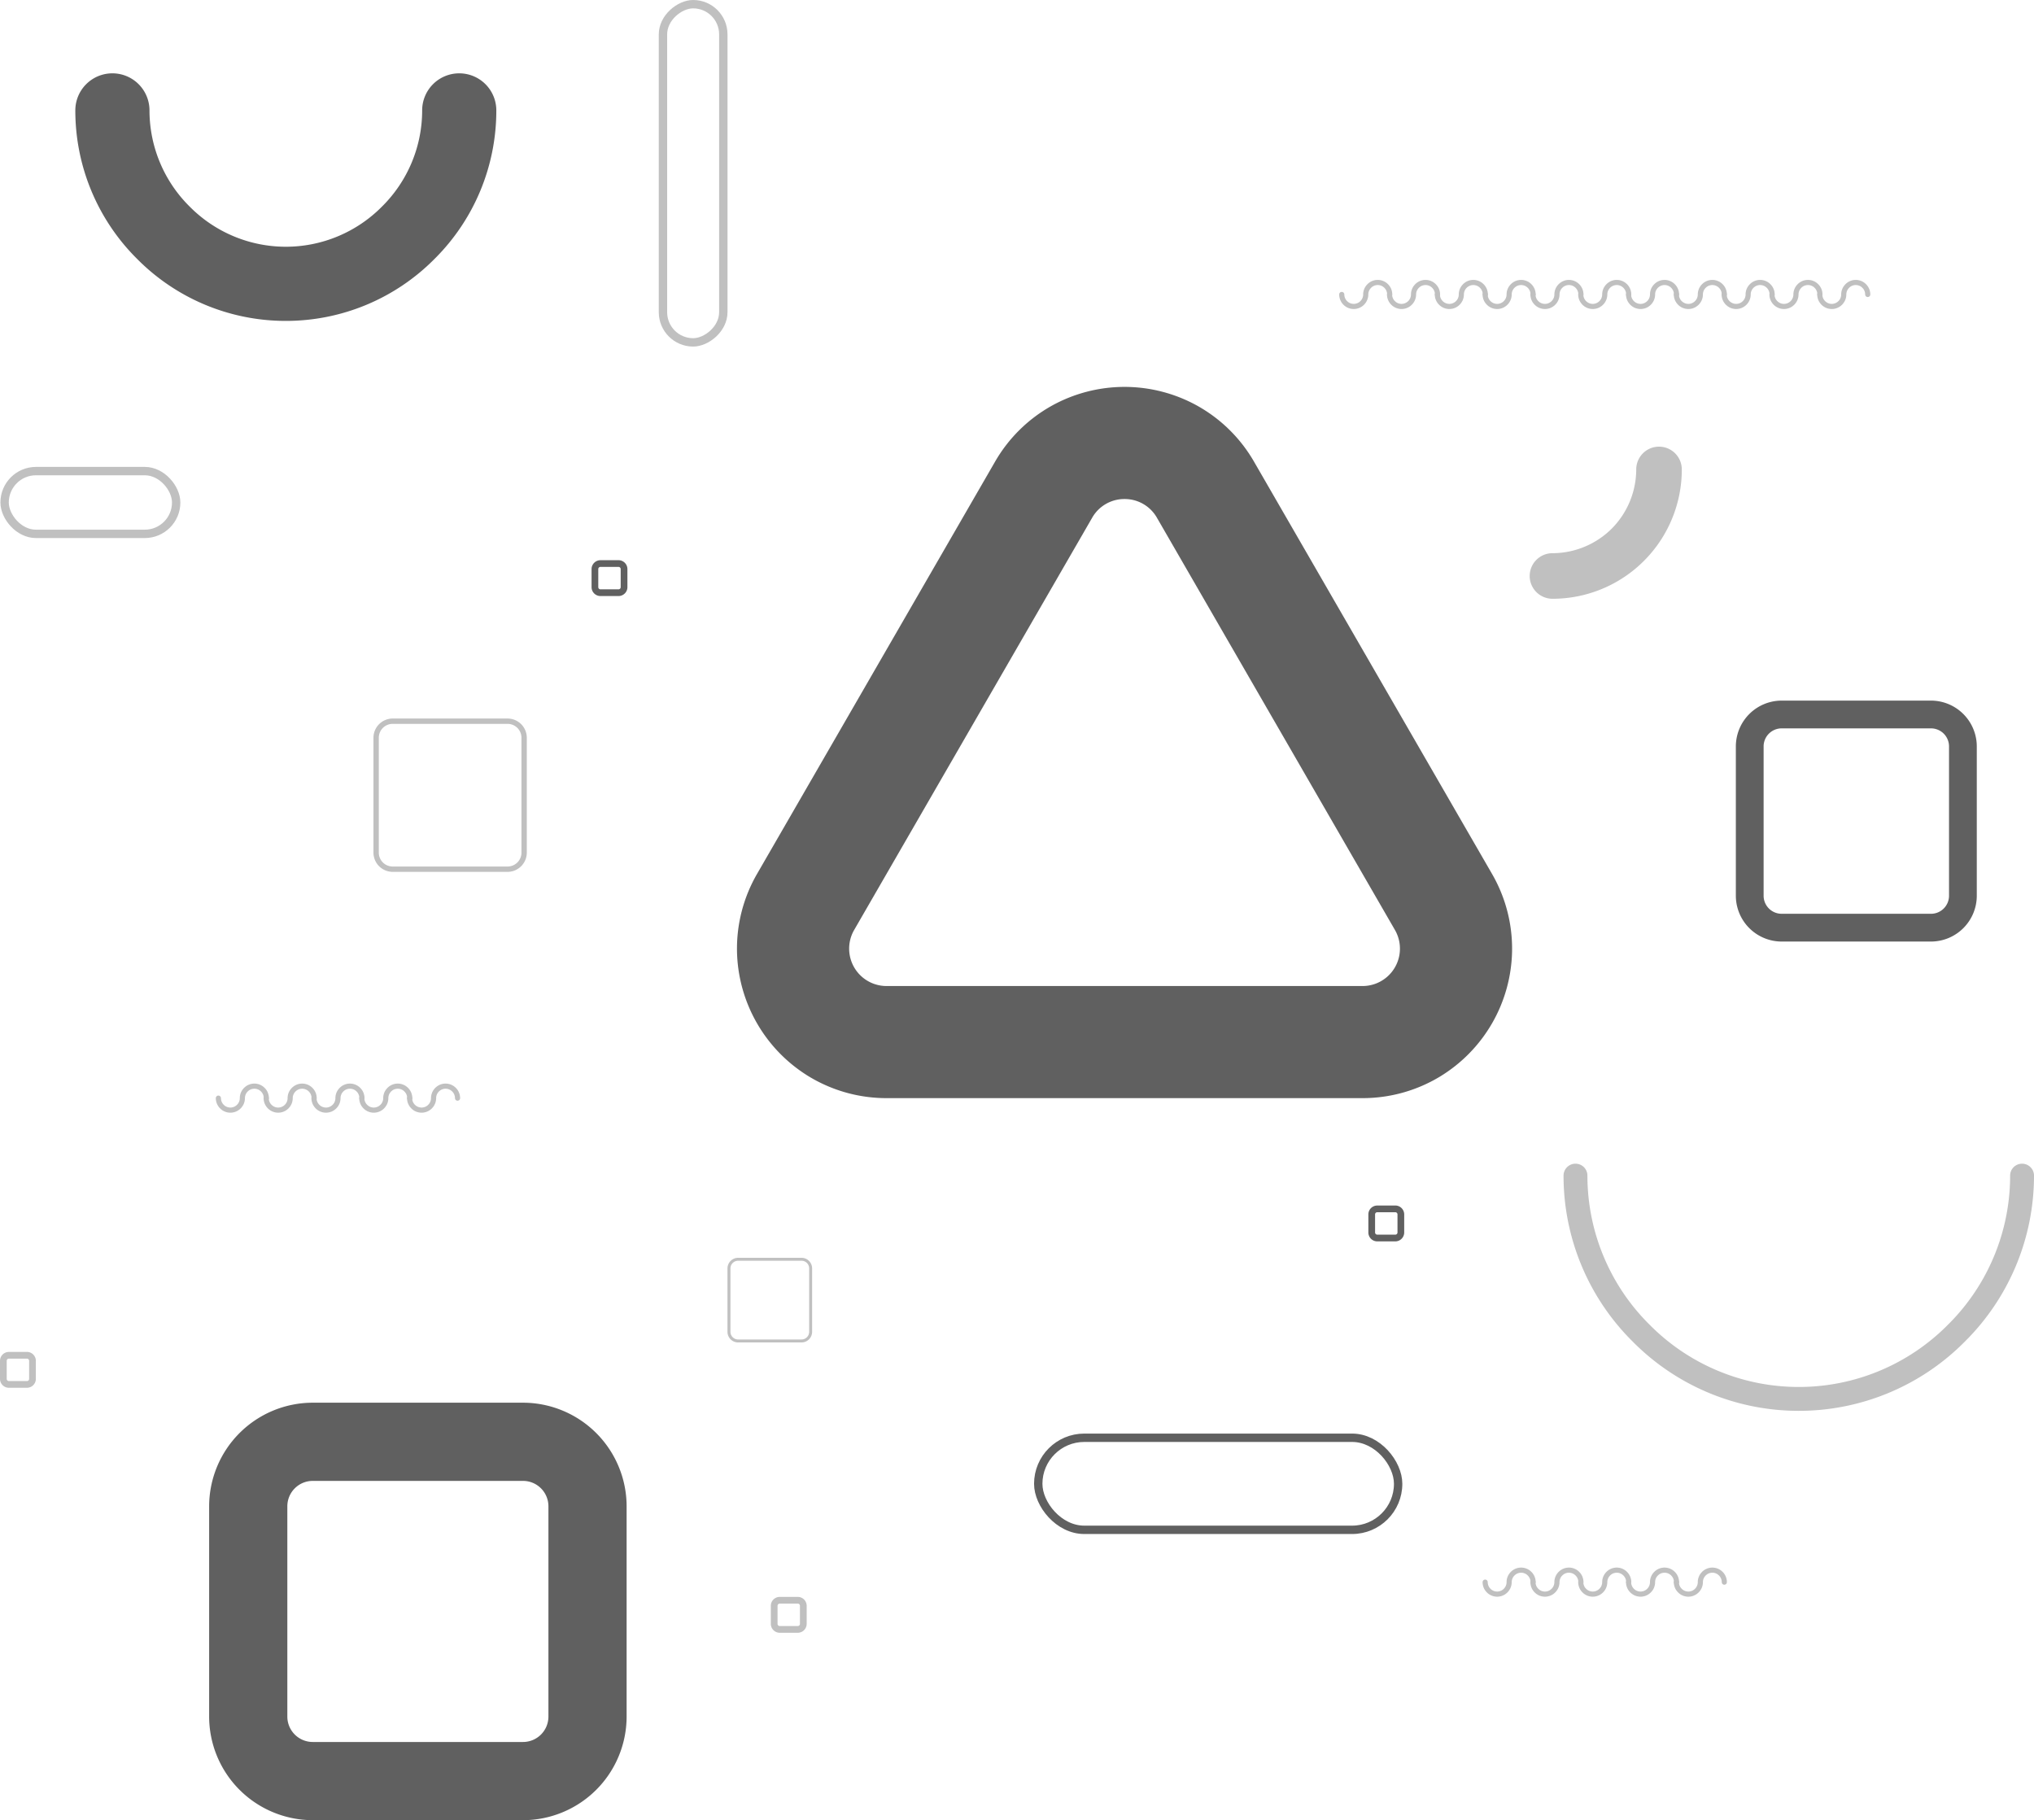 <svg height="434.956" viewBox="0 0 486.046 434.956" width="486.046" xmlns="http://www.w3.org/2000/svg"><g opacity=".7" transform="translate(-639.9 -8800.9)"><g fill="none" stroke="#a5a5a5" stroke-width="2" transform="matrix(0 1 -1 0 813.744 8800.9)"><rect height="16.421" rx="8.21" stroke="none" width="82.817"/><rect fill="none" height="14.421" rx="7.21" width="80.817" x="1" y="1"/></g><g fill="none" stroke="#a5a5a5" stroke-width="2"><rect height="17" rx="8.5" stroke="none" width="43" x="640" y="8912.474"/><rect fill="none" height="15" rx="7.5" width="41" x="641" y="8913.474"/></g><g fill="none" stroke="#1d1d1d" stroke-width="2"><rect height="24" rx="12" stroke="none" width="88" x="887" y="9143.474"/><rect fill="none" height="22" rx="11" width="86" x="888" y="9144.474"/></g><path d="m-973.782 488.939a49.932 49.932 0 0 1 -35.511-14.79 49.932 49.932 0 0 1 -14.79-35.511 8.861 8.861 0 0 1 8.861-8.861 8.861 8.861 0 0 1 8.861 8.861 32.326 32.326 0 0 0 9.6 22.979 32.326 32.326 0 0 0 22.979 9.6 32.326 32.326 0 0 0 22.979-9.6 32.326 32.326 0 0 0 9.6-22.979 8.861 8.861 0 0 1 8.861-8.861 8.861 8.861 0 0 1 8.861 8.861 49.932 49.932 0 0 1 -14.79 35.511 49.932 49.932 0 0 1 -35.511 14.79z" fill="#1d1d1d" transform="translate(1681.983 8388.646)"/><path d="m-2487.035 336.375a8.847 8.847 0 0 1 7.734 4.466l56.875 98.509a8.931 8.931 0 0 1 -7.734 13.4h-113.75a8.931 8.931 0 0 1 -7.735-13.4l56.875-98.509a8.847 8.847 0 0 1 7.734-4.466m0-26.794a35.854 35.854 0 0 0 -17.34 4.475 35.709 35.709 0 0 0 -13.6 13.387l-56.875 98.509a35.71 35.71 0 0 0 -4.794 18.471 35.853 35.853 0 0 0 4.794 17.254 35.854 35.854 0 0 0 12.546 12.779 35.709 35.709 0 0 0 18.393 5.084h113.749a35.708 35.708 0 0 0 18.393-5.084 35.857 35.857 0 0 0 12.546-12.779 35.852 35.852 0 0 0 4.793-17.254 35.7 35.7 0 0 0 -4.794-18.471l-56.874-98.509a35.709 35.709 0 0 0 -13.6-13.387 35.853 35.853 0 0 0 -17.34-4.475z" fill="#1d1d1d" transform="translate(3395.658 8583.774)"/><path d="m-3280.509 311.77a6.073 6.073 0 0 1 6.073 6.073v50.244a6.073 6.073 0 0 1 -6.073 6.073h-50.244a6.073 6.073 0 0 1 -6.073-6.073v-50.244a6.073 6.073 0 0 1 6.073-6.073zm0-18.686h-50.244a24.787 24.787 0 0 0 -24.759 24.759v50.244a24.787 24.787 0 0 0 24.759 24.759h50.244a24.787 24.787 0 0 0 24.759-24.759v-50.244a24.787 24.787 0 0 0 -24.759-24.759z" fill="#1d1d1d" transform="translate(4045.388 8843.01)"/><path d="m-3349.071 294.689a.521.521 0 0 1 .521.522v4.315a.521.521 0 0 1 -.521.522h-4.315a.521.521 0 0 1 -.521-.522v-4.316a.521.521 0 0 1 .521-.522h4.315m0-1.6h-4.315a2.129 2.129 0 0 0 -2.126 2.126v4.315a2.129 2.129 0 0 0 2.126 2.126h4.315a2.129 2.129 0 0 0 2.126-2.126v-4.319a2.129 2.129 0 0 0 -2.126-2.126z" fill="#1d1d1d" transform="translate(4136.772 8641.68)"/><path d="m-3349.071 294.689a.521.521 0 0 1 .521.522v4.315a.521.521 0 0 1 -.521.522h-4.315a.521.521 0 0 1 -.521-.522v-4.316a.521.521 0 0 1 .521-.522h4.315m0-1.6h-4.315a2.129 2.129 0 0 0 -2.126 2.126v4.315a2.129 2.129 0 0 0 2.126 2.126h4.315a2.129 2.129 0 0 0 2.126-2.126v-4.319a2.129 2.129 0 0 0 -2.126-2.126z" fill="#1d1d1d" transform="translate(4322.396 8795.89)"/><path d="m-3967.38 436.56a4.313 4.313 0 0 1 4.313 4.313v35.681a4.313 4.313 0 0 1 -4.313 4.313h-35.681a4.313 4.313 0 0 1 -4.312-4.313v-35.681a4.313 4.313 0 0 1 4.313-4.313h35.681m0-6.635h-35.681a10.96 10.96 0 0 0 -10.947 10.948v35.681a10.96 10.96 0 0 0 10.947 10.948h35.681a10.96 10.96 0 0 0 10.947-10.948v-35.681a10.96 10.96 0 0 0 -10.947-10.948z" fill="#1d1d1d" transform="translate(5068.707 8538.394)"/><g fill="#a5a5a5"><path d="m-1418.941 466.125a5.444 5.444 0 0 1 -5.444-5.444 5.444 5.444 0 0 1 5.444-5.444 20.154 20.154 0 0 0 14.153-5.862 20.154 20.154 0 0 0 5.862-14.153 5.444 5.444 0 0 1 5.444-5.444 5.444 5.444 0 0 1 5.444 5.444 30.748 30.748 0 0 1 -2.353 11.826 30.75 30.75 0 0 1 -6.7 10.026 30.752 30.752 0 0 1 -10.026 6.7 30.747 30.747 0 0 1 -11.824 2.351z" transform="translate(2429.822 8477.858)"/><path d="m-937.873 1028.121a55.792 55.792 0 0 1 -39.672-16.537 55.79 55.79 0 0 1 -16.538-39.672 2.852 2.852 0 0 1 2.852-2.852 2.853 2.853 0 0 1 2.853 2.852 50.123 50.123 0 0 0 14.867 35.638 50.125 50.125 0 0 0 35.638 14.867 50.124 50.124 0 0 0 35.638-14.867 50.124 50.124 0 0 0 14.867-35.638 2.852 2.852 0 0 1 2.853-2.852 2.852 2.852 0 0 1 2.852 2.852 55.792 55.792 0 0 1 -16.538 39.672 55.793 55.793 0 0 1 -39.672 16.537z" transform="translate(2007.609 8109.92)"/><path d="m-3600.666 727.646a3.452 3.452 0 0 1 -2.455-1.022 3.452 3.452 0 0 1 -1.022-2.455.613.613 0 0 1 .613-.612.612.612 0 0 1 .613.612 2.234 2.234 0 0 0 .664 1.588 2.235 2.235 0 0 0 1.588.664 2.234 2.234 0 0 0 1.588-.664 2.234 2.234 0 0 0 .664-1.588 3.453 3.453 0 0 1 1.022-2.454 3.452 3.452 0 0 1 2.455-1.022 3.452 3.452 0 0 1 2.455 1.022 3.451 3.451 0 0 1 1.022 2.454.612.612 0 0 1 -.612.613.612.612 0 0 1 -.613-.613 2.234 2.234 0 0 0 -.664-1.588 2.234 2.234 0 0 0 -1.588-.664 2.235 2.235 0 0 0 -1.588.664 2.234 2.234 0 0 0 -.663 1.588 3.45 3.45 0 0 1 -1.023 2.455 3.45 3.45 0 0 1 -2.456 1.022z" transform="translate(4564.056 8147.097)"/><path d="m-3600.666 727.646a3.452 3.452 0 0 1 -2.455-1.022 3.452 3.452 0 0 1 -1.022-2.455.613.613 0 0 1 .613-.612.612.612 0 0 1 .613.612 2.234 2.234 0 0 0 .664 1.588 2.235 2.235 0 0 0 1.588.664 2.234 2.234 0 0 0 1.588-.664 2.234 2.234 0 0 0 .664-1.588 3.453 3.453 0 0 1 1.022-2.454 3.452 3.452 0 0 1 2.455-1.022 3.452 3.452 0 0 1 2.455 1.022 3.451 3.451 0 0 1 1.022 2.454.612.612 0 0 1 -.612.613.612.612 0 0 1 -.613-.613 2.234 2.234 0 0 0 -.664-1.588 2.234 2.234 0 0 0 -1.588-.664 2.235 2.235 0 0 0 -1.588.664 2.234 2.234 0 0 0 -.663 1.588 3.45 3.45 0 0 1 -1.023 2.455 3.45 3.45 0 0 1 -2.456 1.022z" transform="translate(4575.479 8147.097)"/><path d="m-3600.666 727.646a3.452 3.452 0 0 1 -2.455-1.022 3.452 3.452 0 0 1 -1.022-2.455.613.613 0 0 1 .613-.612.612.612 0 0 1 .613.612 2.234 2.234 0 0 0 .664 1.588 2.235 2.235 0 0 0 1.588.664 2.234 2.234 0 0 0 1.588-.664 2.234 2.234 0 0 0 .664-1.588 3.453 3.453 0 0 1 1.022-2.454 3.452 3.452 0 0 1 2.455-1.022 3.452 3.452 0 0 1 2.455 1.022 3.451 3.451 0 0 1 1.022 2.454.612.612 0 0 1 -.612.613.612.612 0 0 1 -.613-.613 2.234 2.234 0 0 0 -.664-1.588 2.234 2.234 0 0 0 -1.588-.664 2.235 2.235 0 0 0 -1.588.664 2.234 2.234 0 0 0 -.663 1.588 3.45 3.45 0 0 1 -1.023 2.455 3.45 3.45 0 0 1 -2.456 1.022z" transform="translate(4586.902 8147.097)"/><path d="m-3600.666 727.646a3.452 3.452 0 0 1 -2.455-1.022 3.452 3.452 0 0 1 -1.022-2.455.613.613 0 0 1 .613-.612.612.612 0 0 1 .613.612 2.234 2.234 0 0 0 .664 1.588 2.235 2.235 0 0 0 1.588.664 2.234 2.234 0 0 0 1.588-.664 2.234 2.234 0 0 0 .664-1.588 3.453 3.453 0 0 1 1.022-2.454 3.452 3.452 0 0 1 2.455-1.022 3.452 3.452 0 0 1 2.455 1.022 3.451 3.451 0 0 1 1.022 2.454.612.612 0 0 1 -.612.613.612.612 0 0 1 -.613-.613 2.234 2.234 0 0 0 -.664-1.588 2.234 2.234 0 0 0 -1.588-.664 2.235 2.235 0 0 0 -1.588.664 2.234 2.234 0 0 0 -.663 1.588 3.45 3.45 0 0 1 -1.023 2.455 3.45 3.45 0 0 1 -2.456 1.022z" transform="translate(4598.325 8147.097)"/><path d="m-3600.666 727.646a3.452 3.452 0 0 1 -2.455-1.022 3.452 3.452 0 0 1 -1.022-2.455.613.613 0 0 1 .613-.612.612.612 0 0 1 .613.612 2.234 2.234 0 0 0 .664 1.588 2.235 2.235 0 0 0 1.588.664 2.234 2.234 0 0 0 1.588-.664 2.234 2.234 0 0 0 .664-1.588 3.453 3.453 0 0 1 1.022-2.454 3.452 3.452 0 0 1 2.455-1.022 3.452 3.452 0 0 1 2.455 1.022 3.451 3.451 0 0 1 1.022 2.454.612.612 0 0 1 -.612.613.612.612 0 0 1 -.613-.613 2.234 2.234 0 0 0 -.664-1.588 2.234 2.234 0 0 0 -1.588-.664 2.235 2.235 0 0 0 -1.588.664 2.234 2.234 0 0 0 -.663 1.588 3.45 3.45 0 0 1 -1.023 2.455 3.45 3.45 0 0 1 -2.456 1.022z" transform="translate(4609.748 8147.097)"/><path d="m-3600.666 727.646a3.452 3.452 0 0 1 -2.455-1.022 3.452 3.452 0 0 1 -1.022-2.455.613.613 0 0 1 .613-.612.612.612 0 0 1 .613.612 2.234 2.234 0 0 0 .664 1.588 2.235 2.235 0 0 0 1.588.664 2.234 2.234 0 0 0 1.588-.664 2.234 2.234 0 0 0 .664-1.588 3.453 3.453 0 0 1 1.022-2.454 3.452 3.452 0 0 1 2.455-1.022 3.452 3.452 0 0 1 2.455 1.022 3.451 3.451 0 0 1 1.022 2.454.612.612 0 0 1 -.612.613.612.612 0 0 1 -.613-.613 2.234 2.234 0 0 0 -.664-1.588 2.234 2.234 0 0 0 -1.588-.664 2.235 2.235 0 0 0 -1.588.664 2.234 2.234 0 0 0 -.663 1.588 3.45 3.45 0 0 1 -1.023 2.455 3.45 3.45 0 0 1 -2.456 1.022z" transform="translate(4621.171 8147.097)"/><path d="m-3600.666 727.646a3.452 3.452 0 0 1 -2.455-1.022 3.452 3.452 0 0 1 -1.022-2.455.613.613 0 0 1 .613-.612.612.612 0 0 1 .613.612 2.234 2.234 0 0 0 .664 1.588 2.235 2.235 0 0 0 1.588.664 2.234 2.234 0 0 0 1.588-.664 2.234 2.234 0 0 0 .664-1.588 3.453 3.453 0 0 1 1.022-2.454 3.452 3.452 0 0 1 2.455-1.022 3.452 3.452 0 0 1 2.455 1.022 3.451 3.451 0 0 1 1.022 2.454.612.612 0 0 1 -.612.613.612.612 0 0 1 -.613-.613 2.234 2.234 0 0 0 -.664-1.588 2.234 2.234 0 0 0 -1.588-.664 2.235 2.235 0 0 0 -1.588.664 2.234 2.234 0 0 0 -.663 1.588 3.45 3.45 0 0 1 -1.023 2.455 3.45 3.45 0 0 1 -2.456 1.022z" transform="translate(4632.594 8147.097)"/><path d="m-3600.666 727.646a3.452 3.452 0 0 1 -2.455-1.022 3.452 3.452 0 0 1 -1.022-2.455.613.613 0 0 1 .613-.612.612.612 0 0 1 .613.612 2.234 2.234 0 0 0 .664 1.588 2.235 2.235 0 0 0 1.588.664 2.234 2.234 0 0 0 1.588-.664 2.234 2.234 0 0 0 .664-1.588 3.453 3.453 0 0 1 1.022-2.454 3.452 3.452 0 0 1 2.455-1.022 3.452 3.452 0 0 1 2.455 1.022 3.451 3.451 0 0 1 1.022 2.454.612.612 0 0 1 -.612.613.612.612 0 0 1 -.613-.613 2.234 2.234 0 0 0 -.664-1.588 2.234 2.234 0 0 0 -1.588-.664 2.235 2.235 0 0 0 -1.588.664 2.234 2.234 0 0 0 -.663 1.588 3.45 3.45 0 0 1 -1.023 2.455 3.45 3.45 0 0 1 -2.456 1.022z" transform="translate(4644.017 8147.097)"/><path d="m-3600.666 727.646a3.452 3.452 0 0 1 -2.455-1.022 3.452 3.452 0 0 1 -1.022-2.455.613.613 0 0 1 .613-.612.612.612 0 0 1 .613.612 2.234 2.234 0 0 0 .664 1.588 2.235 2.235 0 0 0 1.588.664 2.234 2.234 0 0 0 1.588-.664 2.234 2.234 0 0 0 .664-1.588 3.453 3.453 0 0 1 1.022-2.454 3.452 3.452 0 0 1 2.455-1.022 3.452 3.452 0 0 1 2.455 1.022 3.451 3.451 0 0 1 1.022 2.454.612.612 0 0 1 -.612.613.612.612 0 0 1 -.613-.613 2.234 2.234 0 0 0 -.664-1.588 2.234 2.234 0 0 0 -1.588-.664 2.235 2.235 0 0 0 -1.588.664 2.234 2.234 0 0 0 -.663 1.588 3.45 3.45 0 0 1 -1.023 2.455 3.45 3.45 0 0 1 -2.456 1.022z" transform="translate(4655.44 8147.097)"/><path d="m-3600.666 727.646a3.452 3.452 0 0 1 -2.455-1.022 3.452 3.452 0 0 1 -1.022-2.455.613.613 0 0 1 .613-.612.612.612 0 0 1 .613.612 2.234 2.234 0 0 0 .664 1.588 2.235 2.235 0 0 0 1.588.664 2.234 2.234 0 0 0 1.588-.664 2.234 2.234 0 0 0 .664-1.588 3.453 3.453 0 0 1 1.022-2.454 3.452 3.452 0 0 1 2.455-1.022 3.452 3.452 0 0 1 2.455 1.022 3.451 3.451 0 0 1 1.022 2.454.612.612 0 0 1 -.612.613.612.612 0 0 1 -.613-.613 2.234 2.234 0 0 0 -.664-1.588 2.234 2.234 0 0 0 -1.588-.664 2.235 2.235 0 0 0 -1.588.664 2.234 2.234 0 0 0 -.663 1.588 3.45 3.45 0 0 1 -1.023 2.455 3.45 3.45 0 0 1 -2.456 1.022z" transform="translate(4666.863 8147.097)"/><path d="m-3600.666 727.646a3.452 3.452 0 0 1 -2.455-1.022 3.452 3.452 0 0 1 -1.022-2.455.613.613 0 0 1 .613-.612.612.612 0 0 1 .613.612 2.234 2.234 0 0 0 .664 1.588 2.235 2.235 0 0 0 1.588.664 2.234 2.234 0 0 0 1.588-.664 2.234 2.234 0 0 0 .664-1.588 3.453 3.453 0 0 1 1.022-2.454 3.452 3.452 0 0 1 2.455-1.022 3.452 3.452 0 0 1 2.455 1.022 3.451 3.451 0 0 1 1.022 2.454.612.612 0 0 1 -.612.613.612.612 0 0 1 -.613-.613 2.234 2.234 0 0 0 -.664-1.588 2.234 2.234 0 0 0 -1.588-.664 2.235 2.235 0 0 0 -1.588.664 2.234 2.234 0 0 0 -.663 1.588 3.45 3.45 0 0 1 -1.023 2.455 3.45 3.45 0 0 1 -2.456 1.022z" transform="translate(4678.286 8147.097)"/><path d="m-3600.666 727.646a3.452 3.452 0 0 1 -2.455-1.022 3.452 3.452 0 0 1 -1.022-2.455.613.613 0 0 1 .613-.612.612.612 0 0 1 .613.612 2.234 2.234 0 0 0 .664 1.588 2.235 2.235 0 0 0 1.588.664 2.234 2.234 0 0 0 1.588-.664 2.234 2.234 0 0 0 .664-1.588 3.453 3.453 0 0 1 1.022-2.454 3.452 3.452 0 0 1 2.455-1.022 3.452 3.452 0 0 1 2.455 1.022 3.451 3.451 0 0 1 1.022 2.454.612.612 0 0 1 -.612.613.612.612 0 0 1 -.613-.613 2.234 2.234 0 0 0 -.664-1.588 2.234 2.234 0 0 0 -1.588-.664 2.235 2.235 0 0 0 -1.588.664 2.234 2.234 0 0 0 -.663 1.588 3.45 3.45 0 0 1 -1.023 2.455 3.45 3.45 0 0 1 -2.456 1.022z" transform="translate(4295.616 8339.146)"/><path d="m-3600.666 727.646a3.452 3.452 0 0 1 -2.455-1.022 3.452 3.452 0 0 1 -1.022-2.455.613.613 0 0 1 .613-.612.612.612 0 0 1 .613.612 2.234 2.234 0 0 0 .664 1.588 2.235 2.235 0 0 0 1.588.664 2.234 2.234 0 0 0 1.588-.664 2.234 2.234 0 0 0 .664-1.588 3.453 3.453 0 0 1 1.022-2.454 3.452 3.452 0 0 1 2.455-1.022 3.452 3.452 0 0 1 2.455 1.022 3.451 3.451 0 0 1 1.022 2.454.612.612 0 0 1 -.612.613.612.612 0 0 1 -.613-.613 2.234 2.234 0 0 0 -.664-1.588 2.234 2.234 0 0 0 -1.588-.664 2.235 2.235 0 0 0 -1.588.664 2.234 2.234 0 0 0 -.663 1.588 3.45 3.45 0 0 1 -1.023 2.455 3.45 3.45 0 0 1 -2.456 1.022z" transform="translate(4307.039 8339.146)"/><path d="m-3600.666 727.646a3.452 3.452 0 0 1 -2.455-1.022 3.452 3.452 0 0 1 -1.022-2.455.613.613 0 0 1 .613-.612.612.612 0 0 1 .613.612 2.234 2.234 0 0 0 .664 1.588 2.235 2.235 0 0 0 1.588.664 2.234 2.234 0 0 0 1.588-.664 2.234 2.234 0 0 0 .664-1.588 3.453 3.453 0 0 1 1.022-2.454 3.452 3.452 0 0 1 2.455-1.022 3.452 3.452 0 0 1 2.455 1.022 3.451 3.451 0 0 1 1.022 2.454.612.612 0 0 1 -.612.613.612.612 0 0 1 -.613-.613 2.234 2.234 0 0 0 -.664-1.588 2.234 2.234 0 0 0 -1.588-.664 2.235 2.235 0 0 0 -1.588.664 2.234 2.234 0 0 0 -.663 1.588 3.45 3.45 0 0 1 -1.023 2.455 3.45 3.45 0 0 1 -2.456 1.022z" transform="translate(4318.462 8339.146)"/><path d="m-3600.666 727.646a3.452 3.452 0 0 1 -2.455-1.022 3.452 3.452 0 0 1 -1.022-2.455.613.613 0 0 1 .613-.612.612.612 0 0 1 .613.612 2.234 2.234 0 0 0 .664 1.588 2.235 2.235 0 0 0 1.588.664 2.234 2.234 0 0 0 1.588-.664 2.234 2.234 0 0 0 .664-1.588 3.453 3.453 0 0 1 1.022-2.454 3.452 3.452 0 0 1 2.455-1.022 3.452 3.452 0 0 1 2.455 1.022 3.451 3.451 0 0 1 1.022 2.454.612.612 0 0 1 -.612.613.612.612 0 0 1 -.613-.613 2.234 2.234 0 0 0 -.664-1.588 2.234 2.234 0 0 0 -1.588-.664 2.235 2.235 0 0 0 -1.588.664 2.234 2.234 0 0 0 -.663 1.588 3.45 3.45 0 0 1 -1.023 2.455 3.45 3.45 0 0 1 -2.456 1.022z" transform="translate(4329.885 8339.146)"/><path d="m-3600.666 727.646a3.452 3.452 0 0 1 -2.455-1.022 3.452 3.452 0 0 1 -1.022-2.455.613.613 0 0 1 .613-.612.612.612 0 0 1 .613.612 2.234 2.234 0 0 0 .664 1.588 2.235 2.235 0 0 0 1.588.664 2.234 2.234 0 0 0 1.588-.664 2.234 2.234 0 0 0 .664-1.588 3.453 3.453 0 0 1 1.022-2.454 3.452 3.452 0 0 1 2.455-1.022 3.452 3.452 0 0 1 2.455 1.022 3.451 3.451 0 0 1 1.022 2.454.612.612 0 0 1 -.612.613.612.612 0 0 1 -.613-.613 2.234 2.234 0 0 0 -.664-1.588 2.234 2.234 0 0 0 -1.588-.664 2.235 2.235 0 0 0 -1.588.664 2.234 2.234 0 0 0 -.663 1.588 3.45 3.45 0 0 1 -1.023 2.455 3.45 3.45 0 0 1 -2.456 1.022z" transform="translate(4341.308 8339.146)"/><path d="m-3600.666 727.646a3.452 3.452 0 0 1 -2.455-1.022 3.452 3.452 0 0 1 -1.022-2.455.613.613 0 0 1 .613-.612.612.612 0 0 1 .613.612 2.234 2.234 0 0 0 .664 1.588 2.235 2.235 0 0 0 1.588.664 2.234 2.234 0 0 0 1.588-.664 2.234 2.234 0 0 0 .664-1.588 3.453 3.453 0 0 1 1.022-2.454 3.452 3.452 0 0 1 2.455-1.022 3.452 3.452 0 0 1 2.455 1.022 3.451 3.451 0 0 1 1.022 2.454.612.612 0 0 1 -.612.613.612.612 0 0 1 -.613-.613 2.234 2.234 0 0 0 -.664-1.588 2.234 2.234 0 0 0 -1.588-.664 2.235 2.235 0 0 0 -1.588.664 2.234 2.234 0 0 0 -.663 1.588 3.45 3.45 0 0 1 -1.023 2.455 3.45 3.45 0 0 1 -2.456 1.022z" transform="translate(4598.325 8454.804)"/><path d="m-3600.666 727.646a3.452 3.452 0 0 1 -2.455-1.022 3.452 3.452 0 0 1 -1.022-2.455.613.613 0 0 1 .613-.612.612.612 0 0 1 .613.612 2.234 2.234 0 0 0 .664 1.588 2.235 2.235 0 0 0 1.588.664 2.234 2.234 0 0 0 1.588-.664 2.234 2.234 0 0 0 .664-1.588 3.453 3.453 0 0 1 1.022-2.454 3.452 3.452 0 0 1 2.455-1.022 3.452 3.452 0 0 1 2.455 1.022 3.451 3.451 0 0 1 1.022 2.454.612.612 0 0 1 -.612.613.612.612 0 0 1 -.613-.613 2.234 2.234 0 0 0 -.664-1.588 2.234 2.234 0 0 0 -1.588-.664 2.235 2.235 0 0 0 -1.588.664 2.234 2.234 0 0 0 -.663 1.588 3.45 3.45 0 0 1 -1.023 2.455 3.45 3.45 0 0 1 -2.456 1.022z" transform="translate(4609.748 8454.804)"/><path d="m-3600.666 727.646a3.452 3.452 0 0 1 -2.455-1.022 3.452 3.452 0 0 1 -1.022-2.455.613.613 0 0 1 .613-.612.612.612 0 0 1 .613.612 2.234 2.234 0 0 0 .664 1.588 2.235 2.235 0 0 0 1.588.664 2.234 2.234 0 0 0 1.588-.664 2.234 2.234 0 0 0 .664-1.588 3.453 3.453 0 0 1 1.022-2.454 3.452 3.452 0 0 1 2.455-1.022 3.452 3.452 0 0 1 2.455 1.022 3.451 3.451 0 0 1 1.022 2.454.612.612 0 0 1 -.612.613.612.612 0 0 1 -.613-.613 2.234 2.234 0 0 0 -.664-1.588 2.234 2.234 0 0 0 -1.588-.664 2.235 2.235 0 0 0 -1.588.664 2.234 2.234 0 0 0 -.663 1.588 3.45 3.45 0 0 1 -1.023 2.455 3.45 3.45 0 0 1 -2.456 1.022z" transform="translate(4621.171 8454.804)"/><path d="m-3600.666 727.646a3.452 3.452 0 0 1 -2.455-1.022 3.452 3.452 0 0 1 -1.022-2.455.613.613 0 0 1 .613-.612.612.612 0 0 1 .613.612 2.234 2.234 0 0 0 .664 1.588 2.235 2.235 0 0 0 1.588.664 2.234 2.234 0 0 0 1.588-.664 2.234 2.234 0 0 0 .664-1.588 3.453 3.453 0 0 1 1.022-2.454 3.452 3.452 0 0 1 2.455-1.022 3.452 3.452 0 0 1 2.455 1.022 3.451 3.451 0 0 1 1.022 2.454.612.612 0 0 1 -.612.613.612.612 0 0 1 -.613-.613 2.234 2.234 0 0 0 -.664-1.588 2.234 2.234 0 0 0 -1.588-.664 2.235 2.235 0 0 0 -1.588.664 2.234 2.234 0 0 0 -.663 1.588 3.45 3.45 0 0 1 -1.023 2.455 3.45 3.45 0 0 1 -2.456 1.022z" transform="translate(4632.594 8454.804)"/><path d="m-3600.666 727.646a3.452 3.452 0 0 1 -2.455-1.022 3.452 3.452 0 0 1 -1.022-2.455.613.613 0 0 1 .613-.612.612.612 0 0 1 .613.612 2.234 2.234 0 0 0 .664 1.588 2.235 2.235 0 0 0 1.588.664 2.234 2.234 0 0 0 1.588-.664 2.234 2.234 0 0 0 .664-1.588 3.453 3.453 0 0 1 1.022-2.454 3.452 3.452 0 0 1 2.455-1.022 3.452 3.452 0 0 1 2.455 1.022 3.451 3.451 0 0 1 1.022 2.454.612.612 0 0 1 -.612.613.612.612 0 0 1 -.613-.613 2.234 2.234 0 0 0 -.664-1.588 2.234 2.234 0 0 0 -1.588-.664 2.235 2.235 0 0 0 -1.588.664 2.234 2.234 0 0 0 -.663 1.588 3.45 3.45 0 0 1 -1.023 2.455 3.45 3.45 0 0 1 -2.456 1.022z" transform="translate(4644.017 8454.804)"/><path d="m-3349.071 294.689a.521.521 0 0 1 .521.522v4.315a.521.521 0 0 1 -.521.522h-4.315a.521.521 0 0 1 -.521-.522v-4.316a.521.521 0 0 1 .521-.522h4.315m0-1.6h-4.315a2.129 2.129 0 0 0 -2.126 2.126v4.315a2.129 2.129 0 0 0 2.126 2.126h4.315a2.129 2.129 0 0 0 2.126-2.126v-4.319a2.129 2.129 0 0 0 -2.126-2.126z" transform="translate(3995.412 8830.874)"/><path d="m-3349.071 294.689a.521.521 0 0 1 .521.522v4.315a.521.521 0 0 1 -.521.522h-4.315a.521.521 0 0 1 -.521-.522v-4.316a.521.521 0 0 1 .521-.522h4.315m0-1.6h-4.315a2.129 2.129 0 0 0 -2.126 2.126v4.315a2.129 2.129 0 0 0 2.126 2.126h4.315a2.129 2.129 0 0 0 2.126-2.126v-4.319a2.129 2.129 0 0 0 -2.126-2.126z" transform="translate(4179.608 8889.416)"/><path d="m-4600.937 477.93a3.318 3.318 0 0 1 3.318 3.318v27.452a3.318 3.318 0 0 1 -3.318 3.318h-27.453a3.318 3.318 0 0 1 -3.318-3.318v-27.452a3.318 3.318 0 0 1 3.318-3.318zm0-1.276h-27.453a4.6 4.6 0 0 0 -4.594 4.594v27.452a4.6 4.6 0 0 0 4.594 4.594h27.453a4.6 4.6 0 0 0 4.594-4.594v-27.452a4.6 4.6 0 0 0 -4.594-4.594z" transform="translate(5362.127 8495.948)"/><path d="m-4615.3 477.358a1.831 1.831 0 0 1 1.832 1.831v15.15a1.831 1.831 0 0 1 -1.832 1.831h-15.15a1.831 1.831 0 0 1 -1.831-1.831v-15.149a1.831 1.831 0 0 1 1.831-1.831h15.15m0-.7h-15.15a2.538 2.538 0 0 0 -2.536 2.536v15.15a2.538 2.538 0 0 0 2.536 2.536h15.15a2.538 2.538 0 0 0 2.536-2.536v-15.155a2.538 2.538 0 0 0 -2.536-2.536z" transform="translate(5446.729 8624.814)"/></g></g></svg>